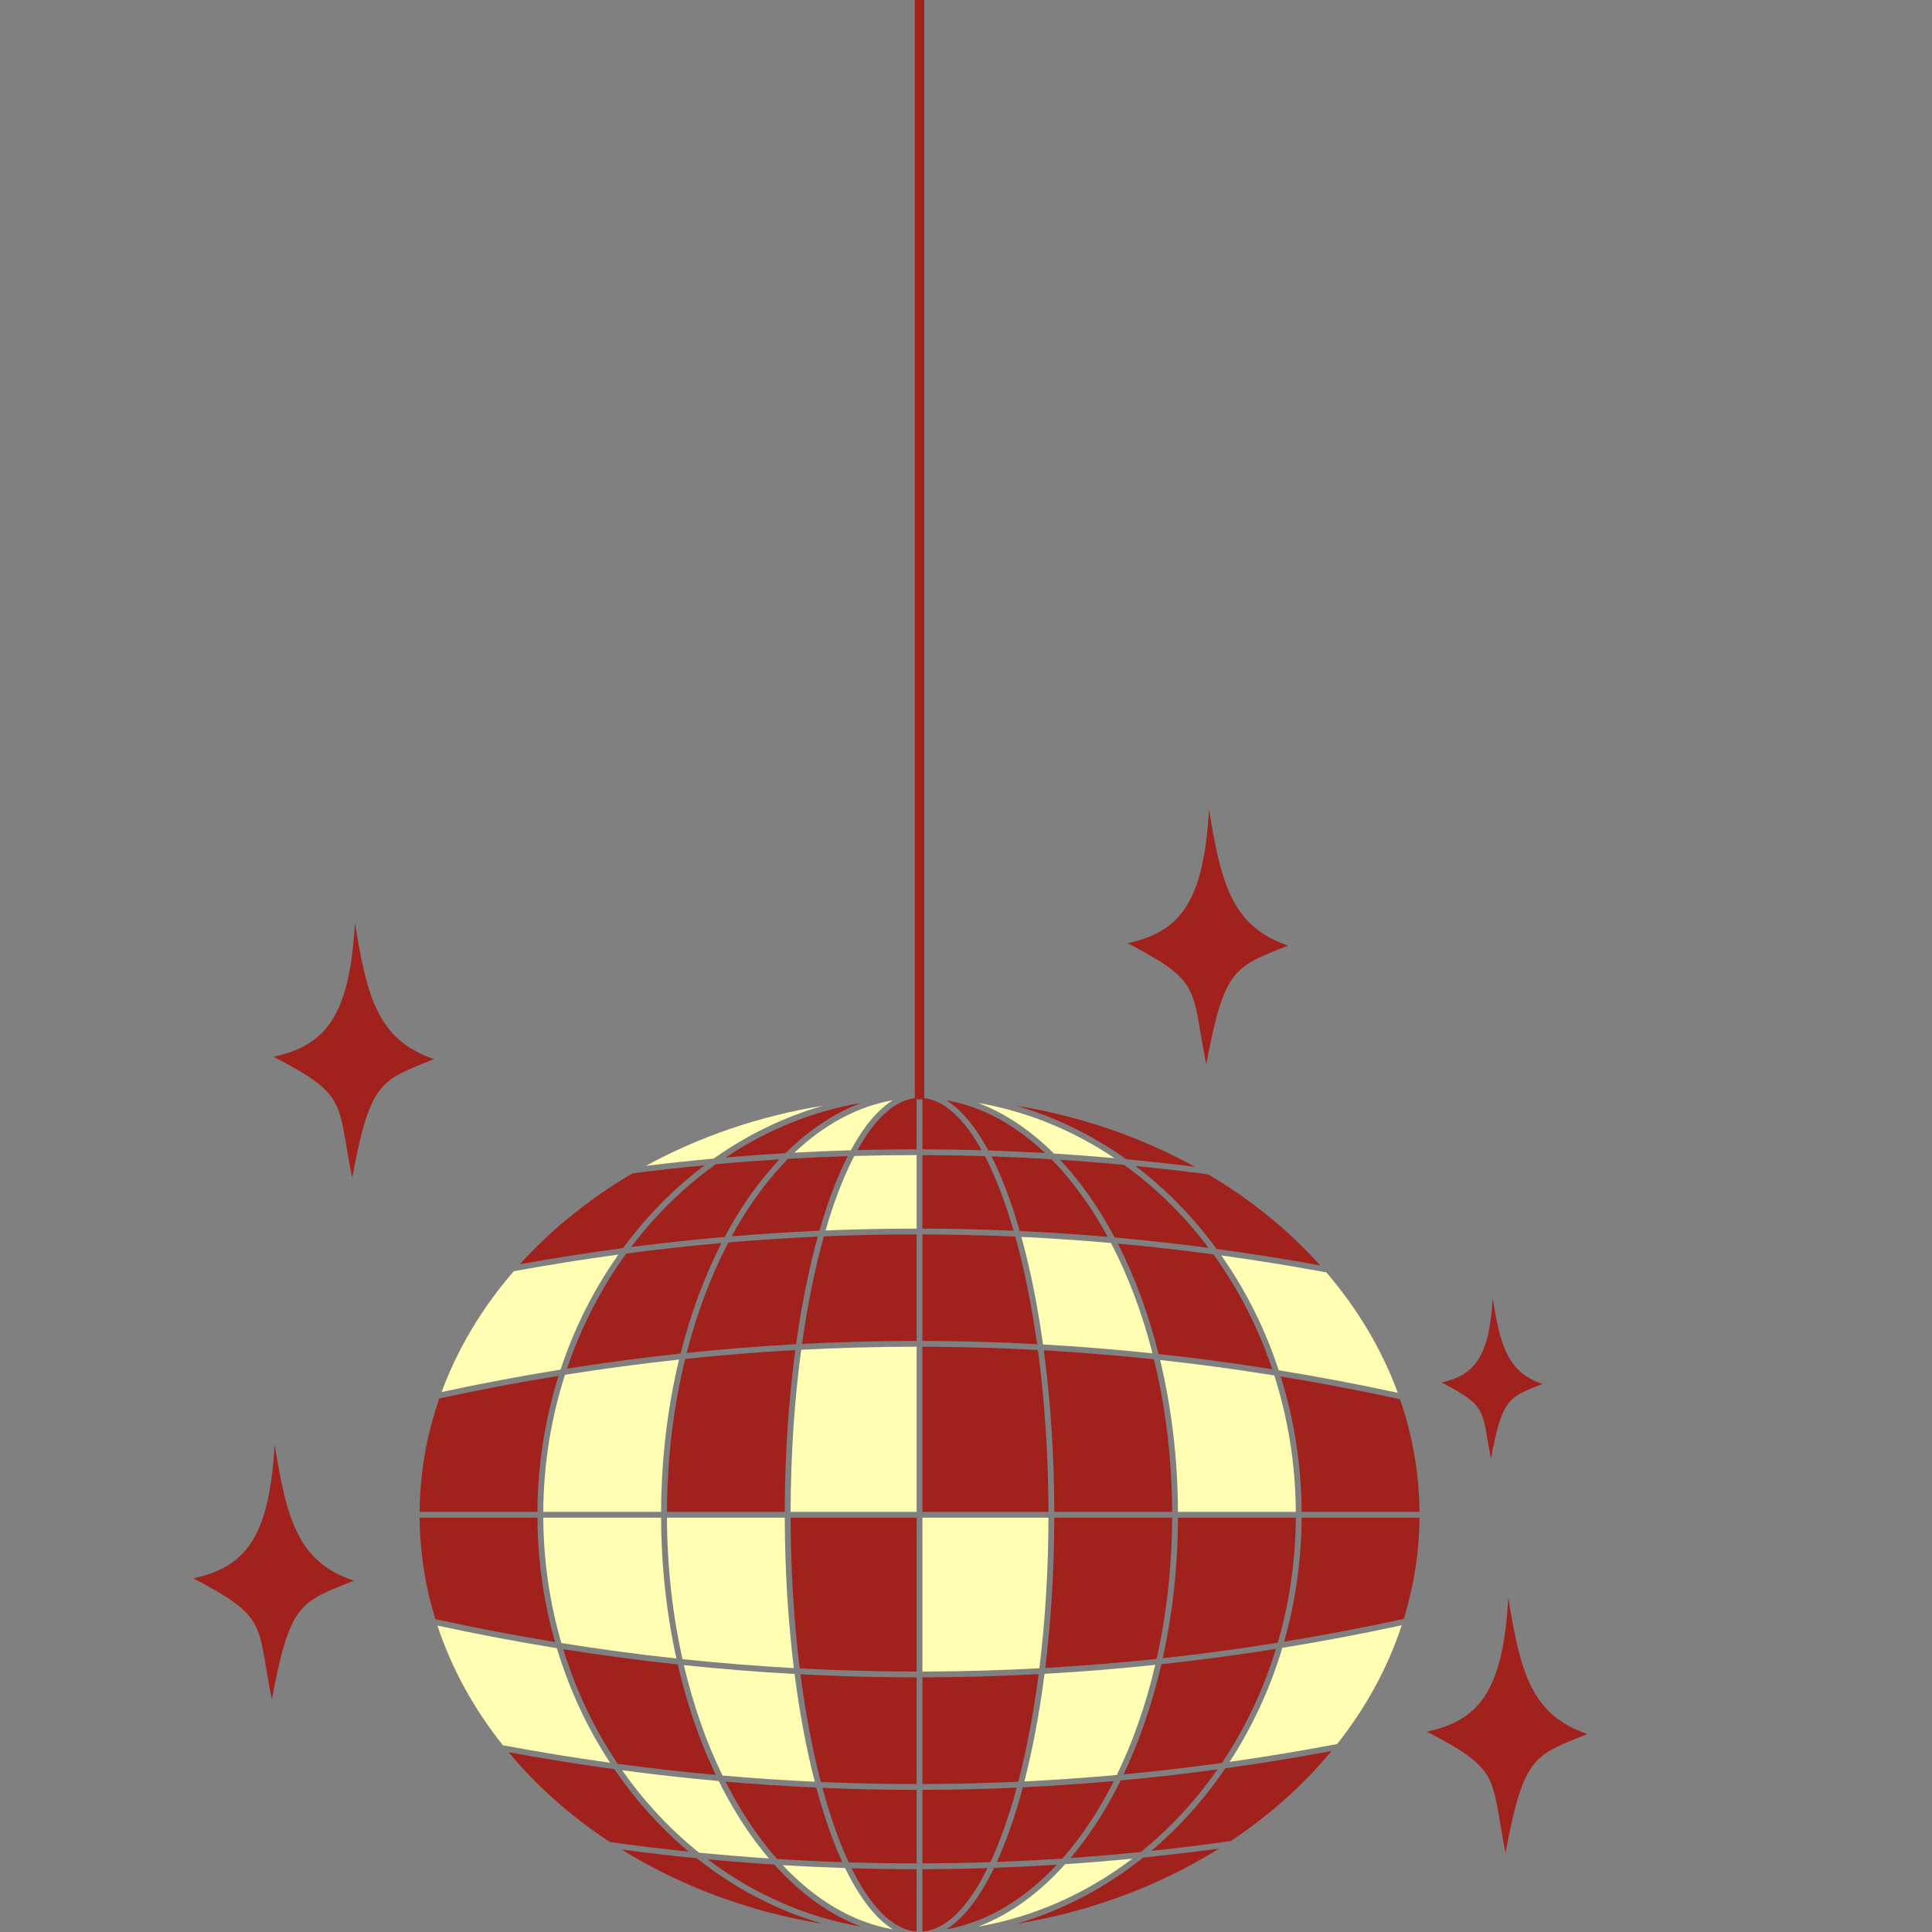 <svg xmlns="http://www.w3.org/2000/svg" xmlns:xlink="http://www.w3.org/1999/xlink" width="500" zoomAndPan="magnify" viewBox="0 0 375 375" height="500" preserveAspectRatio="xMidYMid meet" version="1.0"><rect x="0" y="0" width="375" height="375" fill="#808080" stroke="none"/><defs><g/><clipPath id="841643c36b"><path d="M 276 310 L 308.25 310 L 308.25 360 L 276 360 Z M 276 310 " clip-rule="nonzero"/></clipPath><clipPath id="0fe7bf85f9"><path d="M 37.5 280 L 69 280 L 69 330 L 37.5 330 Z M 37.5 280 " clip-rule="nonzero"/></clipPath></defs><path fill="#a1211d" d="M 177.566 0 L 179.395 0 L 179.395 213.383 L 177.566 213.383 Z M 177.566 0 " fill-opacity="1" fill-rule="nonzero"/><path fill="#fffeb3" d="M 138.531 224.875 C 144.992 220.301 152.137 216.801 159.758 214.609 C 147.27 216.645 135.641 220.676 125.371 226.289 C 129.754 225.754 134.141 225.281 138.531 224.875 Z M 138.531 224.875 " fill-opacity="1" fill-rule="evenodd"/><path fill="#a1211d" d="M 167.129 214.074 C 157.629 215.719 148.734 219.387 140.824 224.676 C 144.703 224.34 148.586 224.055 152.473 223.828 C 156.945 219.387 161.879 216.059 167.129 214.074 Z M 167.129 214.074 " fill-opacity="1" fill-rule="evenodd"/><path fill="#fffeb3" d="M 173.297 213.551 C 166.406 214.75 159.941 218.309 154.199 223.727 C 157.844 223.527 161.496 223.371 165.148 223.262 C 167.621 218.695 170.367 215.367 173.297 213.551 Z M 173.297 213.551 " fill-opacity="1" fill-rule="evenodd"/><path fill="#a1211d" d="M 177.918 213.125 C 173.777 213.43 169.871 217.059 166.434 223.227 C 170.262 223.125 174.086 223.074 177.918 223.074 Z M 177.918 213.125 " fill-opacity="1" fill-rule="evenodd"/><path fill="#a1211d" d="M 179.047 213.125 L 179.047 223.074 C 182.875 223.086 186.711 223.148 190.547 223.262 C 187.109 217.074 183.195 213.43 179.047 213.125 Z M 179.047 213.125 " fill-opacity="1" fill-rule="evenodd"/><path fill="#a1211d" d="M 183.664 213.551 C 186.605 215.375 189.355 218.715 191.836 223.301 C 195.5 223.422 199.172 223.59 202.84 223.801 C 197.078 218.34 190.586 214.754 183.664 213.551 Z M 183.664 213.551 " fill-opacity="1" fill-rule="evenodd"/><path fill="#fffeb3" d="M 189.832 214.074 C 195.113 216.066 200.078 219.426 204.566 223.902 C 208.48 224.148 212.398 224.441 216.324 224.793 C 208.363 219.445 199.406 215.73 189.832 214.074 Z M 189.832 214.074 " fill-opacity="1" fill-rule="evenodd"/><path fill="#a1211d" d="M 197.207 214.609 C 204.895 216.824 212.102 220.363 218.609 225.008 C 223.047 225.426 227.484 225.918 231.934 226.473 C 221.578 220.766 209.828 216.664 197.207 214.609 Z M 197.207 214.609 " fill-opacity="1" fill-rule="evenodd"/><path fill="#a1211d" d="M 234.508 227.941 C 229.793 227.32 225.086 226.777 220.383 226.312 C 224.172 229.188 227.707 232.441 230.945 236.023 C 232.777 238.055 234.516 240.188 236.148 242.422 C 242.836 243.324 249.535 244.391 256.246 245.609 C 253.465 242.504 250.418 239.574 247.137 236.836 C 243.242 233.582 239.016 230.605 234.508 227.941 Z M 234.508 227.941 " fill-opacity="1" fill-rule="evenodd"/><path fill="#a1211d" d="M 230.109 236.781 C 226.496 232.781 222.504 229.195 218.199 226.102 C 214.043 225.711 209.891 225.379 205.738 225.109 C 208.742 228.289 211.523 231.98 214.031 236.109 C 214.836 237.426 215.613 238.789 216.355 240.195 C 222.426 240.738 228.504 241.41 234.59 242.211 C 233.172 240.328 231.672 238.512 230.109 236.781 Z M 230.109 236.781 " fill-opacity="1" fill-rule="evenodd"/><path fill="#a1211d" d="M 213.07 236.699 C 210.363 232.246 207.344 228.32 204.07 225.004 C 200.188 224.766 196.309 224.582 192.438 224.449 C 194.145 227.805 195.715 231.77 197.117 236.234 C 197.395 237.113 197.664 238.016 197.93 238.941 C 203.613 239.203 209.309 239.582 215.012 240.074 C 214.383 238.918 213.734 237.793 213.07 236.699 Z M 213.07 236.699 " fill-opacity="1" fill-rule="evenodd"/><path fill="#a1211d" d="M 196.035 236.57 C 194.574 231.906 192.938 227.812 191.164 224.41 C 187.121 224.281 183.082 224.219 179.047 224.203 L 179.047 238.473 C 184.934 238.488 190.832 238.625 196.738 238.887 C 196.508 238.098 196.277 237.328 196.035 236.57 Z M 196.035 236.57 " fill-opacity="1" fill-rule="evenodd"/><path fill="#fffeb3" d="M 177.918 238.473 L 177.918 224.203 C 173.879 224.203 169.848 224.258 165.82 224.371 C 164.039 227.785 162.395 231.887 160.926 236.57 C 160.691 237.309 160.469 238.066 160.242 238.836 C 166.125 238.59 172.016 238.469 177.918 238.473 Z M 177.918 238.473 " fill-opacity="1" fill-rule="evenodd"/><path fill="#a1211d" d="M 159.844 236.234 C 161.258 231.746 162.832 227.777 164.547 224.41 C 160.684 224.531 156.828 224.703 152.973 224.93 C 149.668 228.258 146.625 232.211 143.895 236.699 C 143.246 237.758 142.617 238.852 142.008 239.969 C 147.68 239.492 153.359 239.133 159.051 238.883 C 159.309 237.984 159.574 237.098 159.844 236.234 Z M 159.844 236.234 " fill-opacity="1" fill-rule="evenodd"/><path fill="#a1211d" d="M 142.93 236.109 C 145.461 231.945 148.27 228.227 151.301 225.027 C 147.176 225.285 143.055 225.598 138.941 225.973 C 134.57 229.098 130.52 232.727 126.852 236.781 C 125.336 238.465 123.879 240.219 122.5 242.047 C 128.547 241.266 134.598 240.613 140.664 240.086 C 141.395 238.719 142.148 237.391 142.93 236.109 Z M 142.93 236.109 " fill-opacity="1" fill-rule="evenodd"/><path fill="#a1211d" d="M 126.02 236.023 C 129.309 232.383 132.898 229.086 136.754 226.18 C 132.094 226.629 127.438 227.148 122.785 227.75 C 118.152 230.461 113.816 233.504 109.824 236.836 C 106.629 239.504 103.652 242.359 100.922 245.379 C 107.586 244.18 114.258 243.137 120.941 242.25 C 122.535 240.078 124.23 238 126.02 236.023 Z M 126.02 236.023 " fill-opacity="1" fill-rule="evenodd"/><path fill="#fffeb3" d="M 120.031 243.512 C 113.25 244.43 106.477 245.508 99.719 246.746 C 93.621 253.793 88.855 261.691 85.715 270.188 C 93.395 268.535 101.086 267.086 108.801 265.844 C 111.488 257.723 115.301 250.199 120.031 243.512 Z M 120.031 243.512 " fill-opacity="1" fill-rule="evenodd"/><path fill="#a1211d" d="M 121.562 243.305 C 116.723 249.965 112.816 257.492 110.059 265.641 C 117.391 264.484 124.734 263.508 132.094 262.723 C 134.07 254.887 136.762 247.664 140.043 241.273 C 133.875 241.82 127.715 242.496 121.562 243.305 Z M 121.562 243.305 " fill-opacity="1" fill-rule="evenodd"/><path fill="#a1211d" d="M 141.375 241.156 C 138.039 247.516 135.301 254.738 133.289 262.598 C 140.352 261.863 147.43 261.301 154.52 260.914 C 155.586 253.262 157.012 246.227 158.727 240.027 C 152.938 240.289 147.148 240.664 141.375 241.156 Z M 141.375 241.156 " fill-opacity="1" fill-rule="evenodd"/><path fill="#a1211d" d="M 159.918 239.977 C 158.184 246.156 156.75 253.188 155.672 260.852 C 163.07 260.465 170.484 260.27 177.918 260.27 L 177.918 239.602 C 171.906 239.598 165.91 239.723 159.918 239.977 Z M 159.918 239.977 " fill-opacity="1" fill-rule="evenodd"/><path fill="#a1211d" d="M 179.047 239.602 L 179.047 260.27 C 186.453 260.289 193.867 260.496 201.301 260.898 C 200.223 253.238 198.793 246.207 197.062 240.027 C 191.051 239.762 185.043 239.617 179.047 239.602 Z M 179.047 239.602 " fill-opacity="1" fill-rule="evenodd"/><path fill="#fffeb3" d="M 198.25 240.082 C 199.965 246.281 201.387 253.316 202.449 260.957 C 209.52 261.359 216.602 261.934 223.695 262.68 C 221.691 254.836 218.965 247.625 215.645 241.266 C 209.84 240.754 204.043 240.359 198.25 240.082 Z M 198.25 240.082 " fill-opacity="1" fill-rule="evenodd"/><path fill="#a1211d" d="M 216.98 241.383 C 220.242 247.77 222.926 254.984 224.891 262.812 C 232.23 263.605 239.582 264.59 246.941 265.766 C 244.207 257.637 240.328 250.125 235.523 243.473 C 229.332 242.641 223.148 241.945 216.98 241.383 Z M 216.98 241.383 " fill-opacity="1" fill-rule="evenodd"/><path fill="#fffeb3" d="M 237.055 243.68 C 241.754 250.359 245.539 257.867 248.199 265.965 C 255.891 267.219 263.594 268.672 271.305 270.34 C 268.199 261.883 263.484 254.008 257.445 246.977 C 250.637 245.715 243.844 244.617 237.055 243.68 Z M 237.055 243.68 " fill-opacity="1" fill-rule="evenodd"/><path fill="#a1211d" d="M 271.746 271.594 C 264.016 269.91 256.297 268.438 248.59 267.176 C 251.168 275.418 252.594 284.254 252.648 293.449 L 275.52 293.449 C 275.461 285.871 274.148 278.543 271.746 271.594 Z M 271.746 271.594 " fill-opacity="1" fill-rule="evenodd"/><path fill="#fffeb3" d="M 251.516 293.449 C 251.457 284.168 249.992 275.262 247.34 266.977 C 239.941 265.781 232.555 264.785 225.18 263.977 C 227.375 273.113 228.602 283.055 228.645 293.449 Z M 251.516 293.449 " fill-opacity="1" fill-rule="evenodd"/><path fill="#a1211d" d="M 227.512 293.449 C 227.469 282.992 226.223 273.004 223.984 263.848 C 216.848 263.09 209.719 262.504 202.605 262.098 C 203.891 271.742 204.617 282.332 204.641 293.449 Z M 227.512 293.449 " fill-opacity="1" fill-rule="evenodd"/><path fill="#a1211d" d="M 203.504 293.449 C 203.48 282.301 202.754 271.684 201.453 262.035 C 193.973 261.629 186.504 261.418 179.047 261.398 L 179.047 293.449 Z M 203.504 293.449 " fill-opacity="1" fill-rule="evenodd"/><path fill="#fffeb3" d="M 177.918 293.449 L 177.918 261.398 C 170.434 261.398 162.965 261.598 155.516 261.992 C 154.211 271.652 153.48 282.281 153.457 293.449 Z M 177.918 293.449 " fill-opacity="1" fill-rule="evenodd"/><path fill="#a1211d" d="M 152.324 293.449 C 152.348 282.316 153.074 271.711 154.367 262.051 C 147.23 262.445 140.105 263.016 133 263.766 C 130.75 272.941 129.496 282.961 129.453 293.449 Z M 152.324 293.449 " fill-opacity="1" fill-rule="evenodd"/><path fill="#fffeb3" d="M 128.32 293.449 C 128.363 283.02 129.594 273.051 131.805 263.891 C 124.41 264.688 117.027 265.676 109.664 266.852 C 106.988 275.172 105.504 284.125 105.445 293.449 Z M 128.32 293.449 " fill-opacity="1" fill-rule="evenodd"/><path fill="#a1211d" d="M 104.312 293.449 C 104.371 284.211 105.812 275.328 108.414 267.055 C 100.68 268.312 92.961 269.773 85.27 271.445 C 82.836 278.438 81.504 285.816 81.445 293.449 Z M 104.312 293.449 " fill-opacity="1" fill-rule="evenodd"/><path fill="#a1211d" d="M 104.312 294.582 L 81.445 294.582 C 81.5 301.379 82.559 307.977 84.508 314.273 C 92.223 315.961 99.965 317.441 107.734 318.711 C 105.559 311.09 104.367 302.984 104.312 294.582 Z M 104.312 294.582 " fill-opacity="1" fill-rule="evenodd"/><path fill="#fffeb3" d="M 105.445 294.582 C 105.5 303.066 106.73 311.238 108.965 318.91 C 116.383 320.105 123.828 321.105 131.289 321.91 C 129.402 313.371 128.359 304.176 128.32 294.582 Z M 105.445 294.582 " fill-opacity="1" fill-rule="evenodd"/><path fill="#fffeb3" d="M 129.453 294.582 C 129.492 304.23 130.555 313.477 132.477 322.039 C 139.66 322.797 146.863 323.379 154.082 323.777 C 152.969 314.719 152.348 304.879 152.324 294.582 Z M 129.453 294.582 " fill-opacity="1" fill-rule="evenodd"/><path fill="#a1211d" d="M 153.457 294.582 C 153.48 304.91 154.105 314.773 155.23 323.84 C 162.773 324.238 170.34 324.441 177.918 324.449 L 177.918 294.582 Z M 153.457 294.582 " fill-opacity="1" fill-rule="evenodd"/><path fill="#fffeb3" d="M 179.047 294.582 L 179.047 324.445 C 186.598 324.43 194.164 324.219 201.738 323.809 C 202.859 314.754 203.484 304.895 203.504 294.582 Z M 179.047 294.582 " fill-opacity="1" fill-rule="evenodd"/><path fill="#a1211d" d="M 204.641 294.582 C 204.617 304.863 203.996 314.695 202.887 323.746 C 210.082 323.336 217.285 322.75 224.504 321.984 C 226.414 313.434 227.473 304.207 227.512 294.582 Z M 204.641 294.582 " fill-opacity="1" fill-rule="evenodd"/><path fill="#a1211d" d="M 228.645 294.582 C 228.605 304.148 227.566 313.332 225.688 321.855 C 233.125 321.043 240.566 320.039 248.016 318.844 C 250.242 311.191 251.465 303.043 251.516 294.582 Z M 228.645 294.582 " fill-opacity="1" fill-rule="evenodd"/><path fill="#a1211d" d="M 252.648 294.582 C 252.598 302.961 251.41 311.039 249.25 318.641 C 256.988 317.375 264.734 315.902 272.477 314.219 C 274.41 307.934 275.465 301.355 275.52 294.582 Z M 252.648 294.582 " fill-opacity="1" fill-rule="evenodd"/><path fill="#fffeb3" d="M 272.078 315.457 C 264.352 317.129 256.621 318.594 248.902 319.844 C 246.504 327.836 243.027 335.285 238.664 341.977 C 245.613 340.988 252.57 339.84 259.543 338.512 C 265.082 331.512 269.352 323.75 272.078 315.457 Z M 272.078 315.457 " fill-opacity="1" fill-rule="evenodd"/><path fill="#a1211d" d="M 237.172 342.184 C 241.641 335.516 245.203 328.066 247.656 320.047 C 240.242 321.227 232.828 322.219 225.426 323.02 C 223.633 330.777 221.145 337.973 218.09 344.398 C 224.441 343.805 230.801 343.066 237.172 342.184 Z M 237.172 342.184 " fill-opacity="1" fill-rule="evenodd"/><path fill="#fffeb3" d="M 216.777 344.52 C 219.883 338.117 222.414 330.922 224.234 323.145 C 217.062 323.906 209.898 324.484 202.742 324.887 C 201.77 332.484 200.441 339.512 198.832 345.773 C 204.805 345.48 210.785 345.062 216.777 344.52 Z M 216.777 344.52 " fill-opacity="1" fill-rule="evenodd"/><path fill="#a1211d" d="M 197.648 345.828 C 199.273 339.59 200.609 332.559 201.594 324.949 C 194.066 325.352 186.551 325.559 179.047 325.574 L 179.047 346.281 C 185.238 346.266 191.438 346.113 197.648 345.828 Z M 197.648 345.828 " fill-opacity="1" fill-rule="evenodd"/><path fill="#a1211d" d="M 177.918 346.285 L 177.918 325.578 C 170.387 325.57 162.871 325.371 155.375 324.977 C 156.359 332.602 157.699 339.637 159.328 345.883 C 165.516 346.152 171.711 346.285 177.918 346.285 Z M 177.918 346.285 " fill-opacity="1" fill-rule="evenodd"/><path fill="#fffeb3" d="M 158.145 345.832 C 156.531 339.566 155.203 332.531 154.227 324.918 C 147.047 324.523 139.887 323.949 132.742 323.203 C 134.57 331 137.113 338.215 140.238 344.629 C 146.199 345.152 152.168 345.555 158.145 345.832 Z M 158.145 345.832 " fill-opacity="1" fill-rule="evenodd"/><path fill="#a1211d" d="M 138.93 344.512 C 135.852 338.07 133.352 330.859 131.555 323.078 C 124.121 322.277 116.711 321.289 109.328 320.113 C 111.805 328.176 115.398 335.664 119.906 342.355 C 126.234 343.211 132.574 343.934 138.93 344.512 Z M 138.93 344.512 " fill-opacity="1" fill-rule="evenodd"/><path fill="#fffeb3" d="M 118.414 342.148 C 114.008 335.434 110.5 327.949 108.086 319.914 C 100.328 318.656 92.605 317.191 84.906 315.52 C 87.66 323.883 91.988 331.703 97.605 338.746 C 104.531 340.047 111.465 341.18 118.414 342.148 Z M 118.414 342.148 " fill-opacity="1" fill-rule="evenodd"/><path fill="#a1211d" d="M 119.254 343.402 C 112.395 342.469 105.543 341.363 98.707 340.102 C 102.016 344.074 105.738 347.785 109.824 351.199 C 112.52 353.445 115.371 355.566 118.371 357.539 C 123.461 358.25 128.562 358.867 133.668 359.395 C 130.969 357.129 128.414 354.656 126.02 352.012 C 123.59 349.32 121.328 346.445 119.254 343.402 Z M 119.254 343.402 " fill-opacity="1" fill-rule="evenodd"/><path fill="#fffeb3" d="M 120.766 343.609 C 122.648 346.301 124.688 348.848 126.852 351.254 C 129.594 354.285 132.551 357.078 135.695 359.602 C 140.207 360.043 144.727 360.422 149.25 360.727 C 146.996 358.074 144.879 355.133 142.93 351.926 C 141.727 349.945 140.582 347.867 139.504 345.699 C 133.25 345.137 127.004 344.438 120.766 343.609 Z M 120.766 343.609 " fill-opacity="1" fill-rule="evenodd"/><path fill="#a1211d" d="M 143.895 351.336 C 146.027 354.84 148.348 358.016 150.836 360.828 C 155.051 361.094 159.266 361.297 163.492 361.438 C 162.184 358.578 160.961 355.348 159.844 351.801 C 159.359 350.25 158.895 348.641 158.445 346.973 C 152.566 346.707 146.691 346.32 140.828 345.812 C 141.797 347.73 142.82 349.574 143.895 351.336 Z M 143.895 351.336 " fill-opacity="1" fill-rule="evenodd"/><path fill="#a1211d" d="M 160.926 351.465 C 162.094 355.188 163.371 358.543 164.742 361.48 C 169.129 361.613 173.52 361.684 177.918 361.684 L 177.918 347.414 C 171.812 347.414 165.719 347.285 159.633 347.023 C 160.047 348.555 160.477 350.035 160.926 351.465 Z M 160.926 351.465 " fill-opacity="1" fill-rule="evenodd"/><path fill="#a1211d" d="M 179.047 347.41 L 179.047 361.68 C 183.441 361.668 187.836 361.59 192.238 361.438 C 193.602 358.512 194.875 355.168 196.035 351.465 C 196.492 350.02 196.93 348.52 197.344 346.973 C 191.238 347.25 185.141 347.395 179.047 347.41 Z M 179.047 347.41 " fill-opacity="1" fill-rule="evenodd"/><path fill="#a1211d" d="M 197.117 351.801 C 196.008 355.332 194.797 358.547 193.488 361.395 C 197.723 361.242 201.961 361.027 206.203 360.746 C 208.66 357.953 210.961 354.805 213.07 351.336 C 214.164 349.543 215.203 347.664 216.191 345.703 C 210.297 346.23 204.41 346.633 198.531 346.918 C 198.082 348.602 197.609 350.234 197.117 351.801 Z M 197.117 351.801 " fill-opacity="1" fill-rule="evenodd"/><path fill="#a1211d" d="M 217.512 345.586 C 216.422 347.797 215.258 349.914 214.031 351.926 C 212.102 355.098 210.012 358.016 207.789 360.637 C 212.332 360.316 216.879 359.93 221.434 359.465 C 224.516 356.98 227.418 354.234 230.109 351.254 C 232.324 348.801 234.398 346.191 236.316 343.441 C 230.039 344.297 223.77 345.008 217.512 345.586 Z M 217.512 345.586 " fill-opacity="1" fill-rule="evenodd"/><path fill="#a1211d" d="M 237.824 343.234 C 235.719 346.336 233.422 349.27 230.945 352.012 C 228.602 354.605 226.102 357.027 223.461 359.254 C 228.602 358.711 233.746 358.07 238.898 357.336 C 241.785 355.422 244.535 353.371 247.137 351.199 C 251.305 347.723 255.09 343.93 258.449 339.867 C 251.562 341.156 244.691 342.277 237.824 343.234 Z M 237.824 343.234 " fill-opacity="1" fill-rule="evenodd"/><path fill="#a1211d" d="M 236.637 358.793 C 231.711 359.465 226.793 360.055 221.879 360.559 C 214.547 366.418 206.207 370.832 197.207 373.426 C 211.785 371.047 225.188 365.953 236.637 358.793 Z M 236.637 358.793 " fill-opacity="1" fill-rule="evenodd"/><path fill="#fffeb3" d="M 189.832 373.957 C 200.816 372.059 210.988 367.453 219.773 360.77 C 215.422 361.191 211.078 361.547 206.738 361.84 C 201.691 367.473 195.977 371.641 189.832 373.957 Z M 189.832 373.957 " fill-opacity="1" fill-rule="evenodd"/><path fill="#a1211d" d="M 183.664 374.48 C 191.512 373.117 198.809 368.691 205.109 361.945 C 201.055 362.203 197 362.402 192.953 362.543 C 190.191 368.266 187.055 372.383 183.664 374.48 Z M 183.664 374.48 " fill-opacity="1" fill-rule="evenodd"/><path fill="#a1211d" d="M 179.047 374.906 C 183.66 374.57 187.988 370.098 191.688 362.586 C 187.469 362.723 183.258 362.797 179.047 362.805 Z M 179.047 374.906 " fill-opacity="1" fill-rule="evenodd"/><path fill="#a1211d" d="M 177.918 374.906 L 177.918 362.809 C 173.703 362.809 169.496 362.75 165.293 362.625 C 168.992 370.113 173.312 374.57 177.918 374.906 Z M 177.918 374.906 " fill-opacity="1" fill-rule="evenodd"/><path fill="#fffeb3" d="M 173.297 374.48 C 169.918 372.387 166.789 368.281 164.031 362.586 C 159.992 362.453 155.957 362.27 151.93 362.023 C 158.215 368.727 165.484 373.125 173.297 374.48 Z M 173.297 374.48 " fill-opacity="1" fill-rule="evenodd"/><path fill="#a1211d" d="M 167.129 373.957 C 161.016 371.648 155.328 367.512 150.301 361.926 C 145.98 361.645 141.668 361.301 137.355 360.895 C 146.109 367.512 156.219 372.07 167.129 373.957 Z M 167.129 373.957 " fill-opacity="1" fill-rule="evenodd"/><path fill="#a1211d" d="M 159.758 373.426 C 150.82 370.852 142.543 366.484 135.254 360.691 C 130.375 360.207 125.504 359.637 120.641 358.988 C 132.02 366.043 145.316 371.07 159.758 373.426 Z M 159.758 373.426 " fill-opacity="1" fill-rule="evenodd"/><path fill="#a1211d" d="M 53.105 205.121 C 63.047 202.914 67.855 197.504 68.895 179.098 C 71.25 193.988 73.57 201.938 84.242 205.566 C 73.895 209.746 71.871 209.754 68.352 228.629 C 65.391 213.738 67.672 212.688 53.105 205.121 Z M 53.105 205.121 " fill-opacity="1" fill-rule="evenodd"/><path fill="#a1211d" d="M 218.883 183.09 C 228.828 180.879 233.637 175.469 234.672 157.066 C 237.027 171.957 239.348 179.902 250.02 183.535 C 239.672 187.715 237.652 187.719 234.129 206.598 C 231.168 191.707 233.449 190.656 218.883 183.09 Z M 218.883 183.09 " fill-opacity="1" fill-rule="evenodd"/><path fill="#a1211d" d="M 279.809 268.34 C 286.059 266.949 289.082 263.551 289.734 251.98 C 291.215 261.34 292.672 266.34 299.383 268.617 C 292.875 271.246 291.605 271.25 289.391 283.117 C 287.531 273.758 288.965 273.098 279.809 268.34 Z M 279.809 268.34 " fill-opacity="1" fill-rule="evenodd"/><g clip-path="url(#841643c36b)"><path fill="#a1211d" d="M 276.973 336.129 C 286.922 333.918 291.727 328.508 292.766 310.105 C 295.121 324.996 297.441 332.941 308.113 336.574 C 297.762 340.754 295.746 340.758 292.223 359.637 C 289.262 344.746 291.543 343.695 276.973 336.129 Z M 276.973 336.129 " fill-opacity="1" fill-rule="evenodd"/></g><g clip-path="url(#0fe7bf85f9)"><path fill="#a1211d" d="M 37.516 306.371 C 47.465 304.16 52.27 298.75 53.309 280.348 C 55.664 295.238 57.98 303.188 68.656 306.816 C 58.305 310.996 56.289 311 52.766 329.879 C 49.805 314.988 52.086 313.938 37.516 306.371 Z M 37.516 306.371 " fill-opacity="1" fill-rule="evenodd"/></g><g fill="#a1211d" fill-opacity="1"><g transform="translate(230.166, 184.294)"><g><path d="M 4 0 L 3.094 0 L 3.094 -5.828 C 3.094 -6.316 3.109 -6.781 3.141 -7.219 C 3.066 -7.133 2.977 -7.051 2.875 -6.969 C 2.781 -6.883 2.336 -6.52 1.547 -5.875 L 1.047 -6.516 L 3.219 -8.188 L 4 -8.188 Z M 4 0 "/></g></g></g></svg>